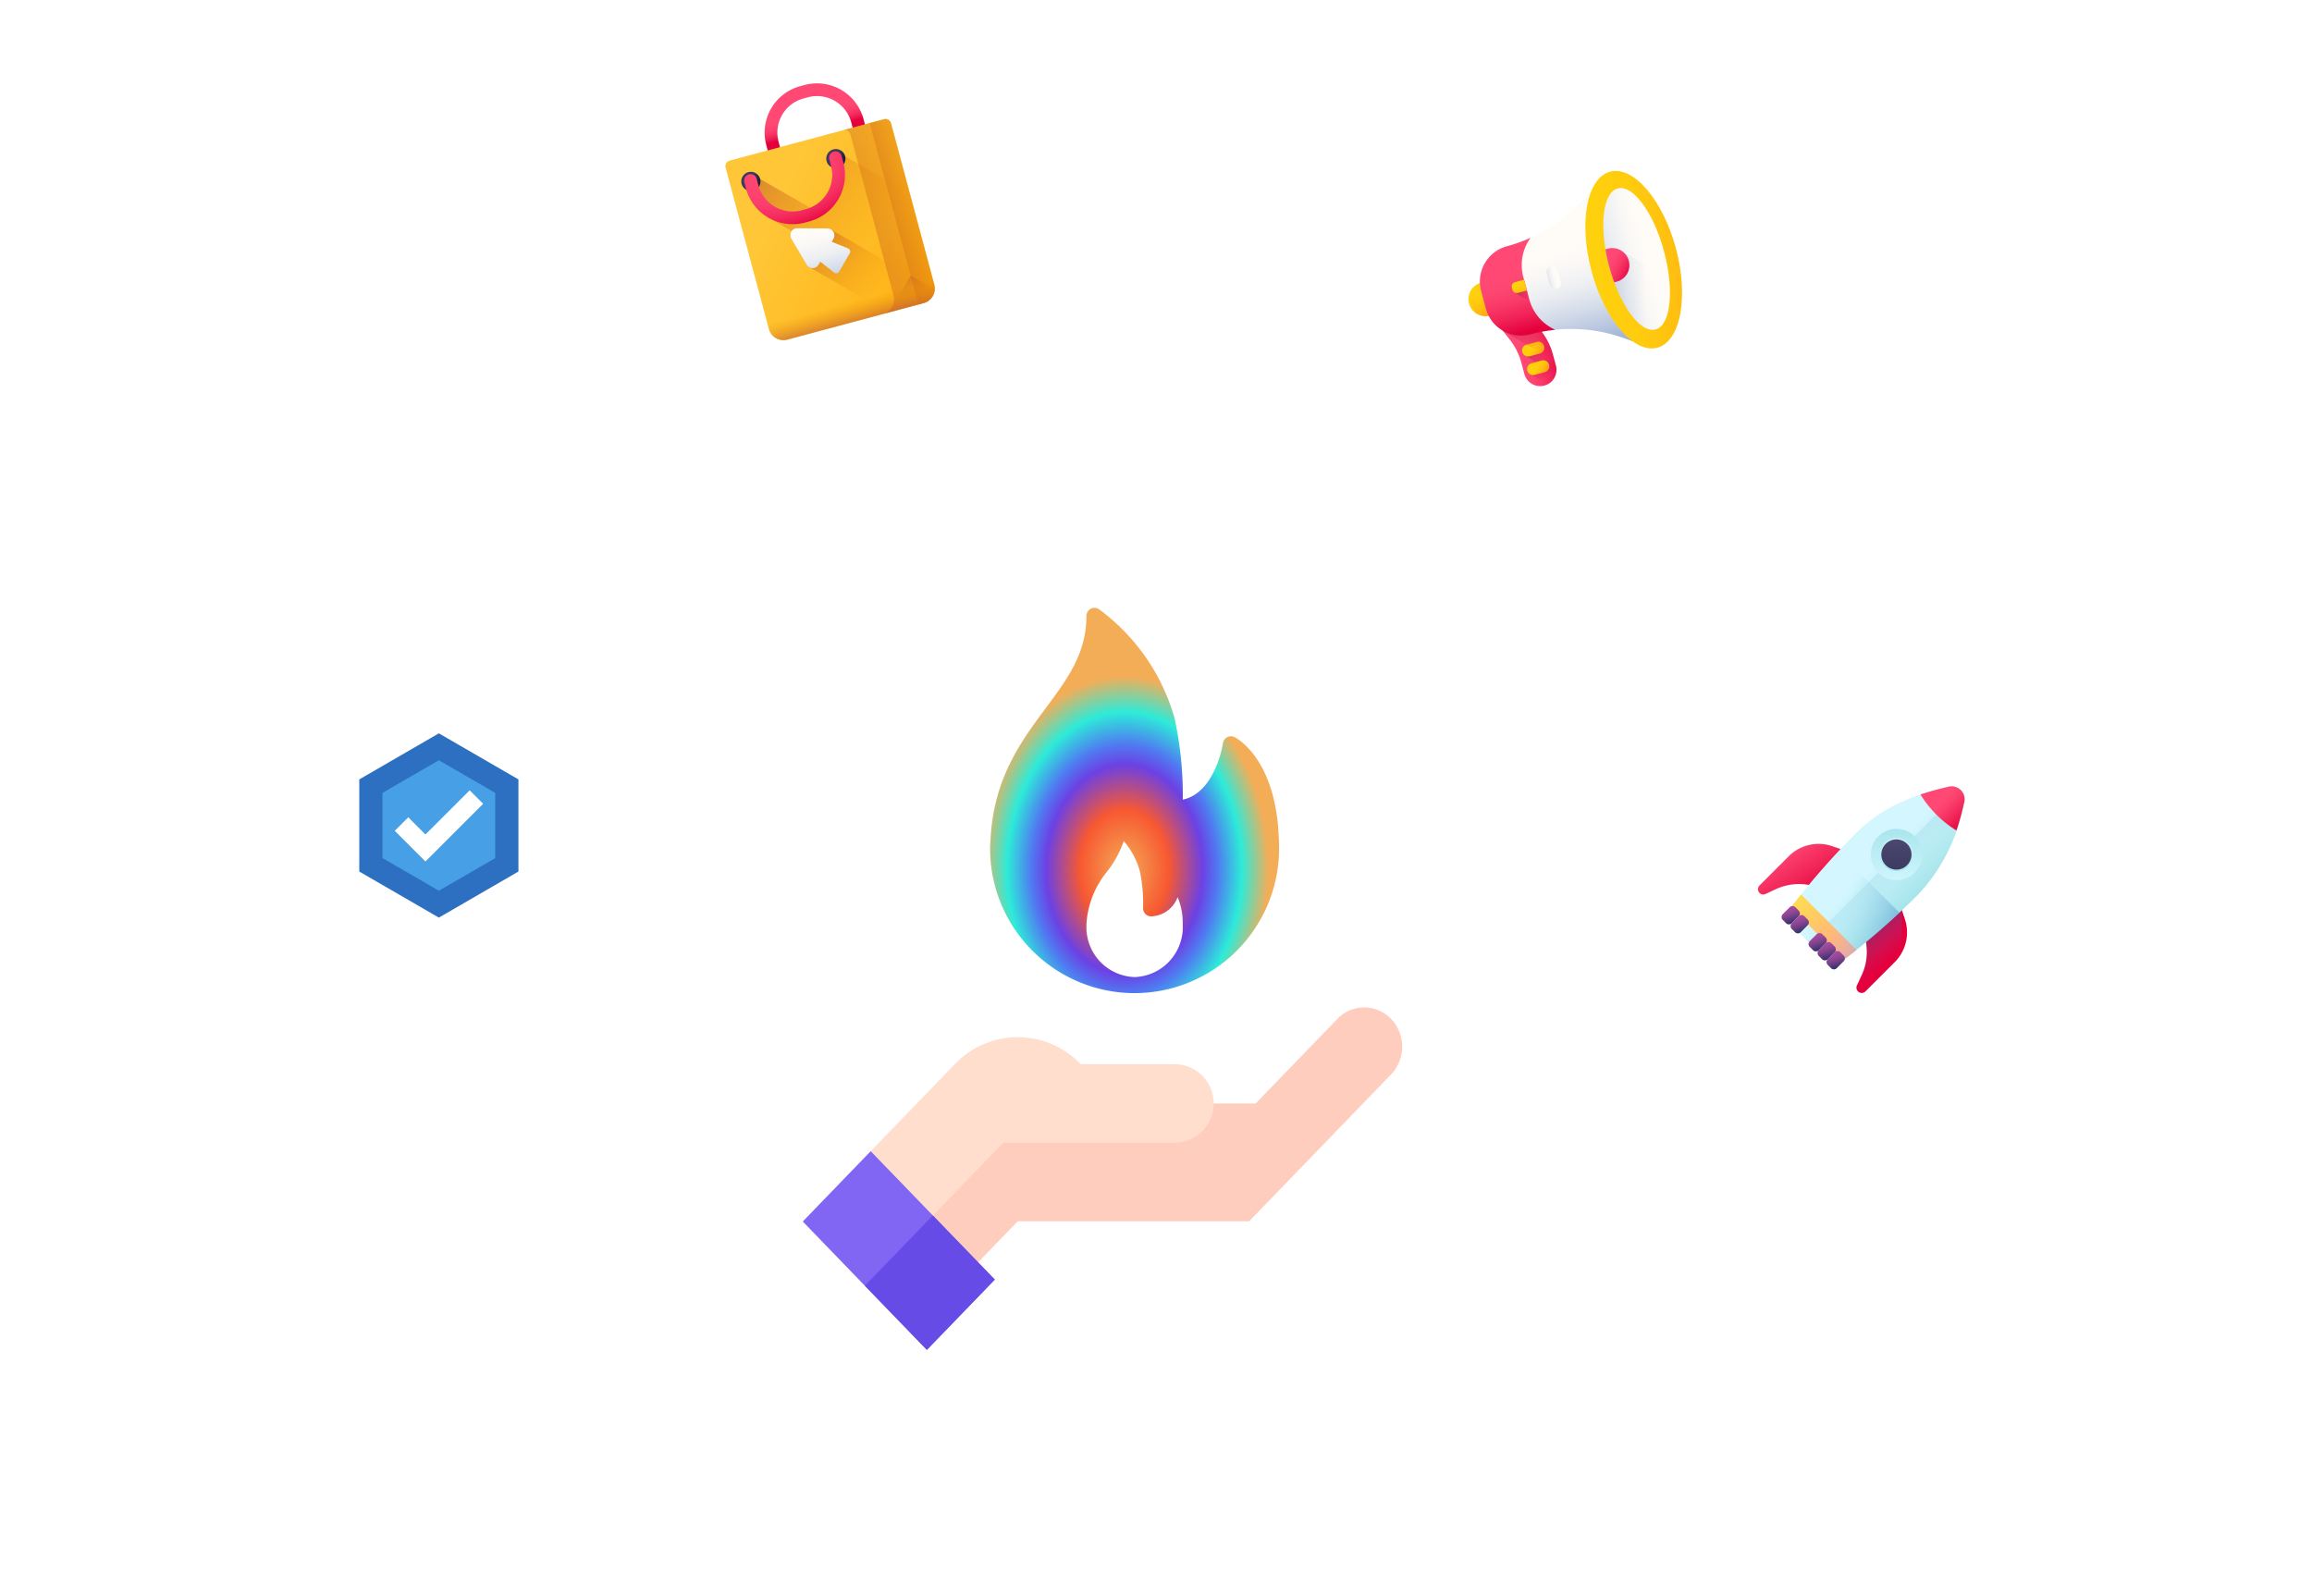 <svg xmlns="http://www.w3.org/2000/svg" xmlns:xlink="http://www.w3.org/1999/xlink" width="276" height="190.556" viewBox="0 0 276 190.556">
  <defs>
    <filter id="Ellipse_66" x="91.111" y="53.667" width="88.667" height="88.667" filterUnits="userSpaceOnUse">
      <feOffset dy="2" input="SourceAlpha"/>
      <feGaussianBlur stdDeviation="2" result="blur"/>
      <feFlood flood-opacity="0.059"/>
      <feComposite operator="in" in2="blur"/>
      <feComposite in="SourceGraphic"/>
    </filter>
    <radialGradient id="radial-gradient" cx="0.465" cy="0.678" r="0.5" gradientUnits="objectBoundingBox">
      <stop offset="0" stop-color="#f4ad57"/>
      <stop offset="0.31" stop-color="#f75831"/>
      <stop offset="0.543" stop-color="#6c41e4"/>
      <stop offset="0.645" stop-color="#5079f1"/>
      <stop offset="0.813" stop-color="#2debd9"/>
      <stop offset="1" stop-color="#f4ad57"/>
    </radialGradient>
    <filter id="Ellipse_63" x="165.444" y="13" width="44.778" height="44.778" filterUnits="userSpaceOnUse">
      <feOffset dy="2" input="SourceAlpha"/>
      <feGaussianBlur stdDeviation="1.5" result="blur-2"/>
      <feFlood flood-opacity="0.039"/>
      <feComposite operator="in" in2="blur-2"/>
      <feComposite in="SourceGraphic"/>
    </filter>
    <linearGradient id="linear-gradient" x1="0.5" y1="0.329" x2="0.5" y2="0.941" gradientUnits="objectBoundingBox">
      <stop offset="0" stop-color="#fffcf8"/>
      <stop offset="0.188" stop-color="#faf8f6"/>
      <stop offset="0.404" stop-color="#eceef2"/>
      <stop offset="0.635" stop-color="#d5dcea"/>
      <stop offset="0.875" stop-color="#b5c4df"/>
      <stop offset="1" stop-color="#a1b5d8"/>
    </linearGradient>
    <linearGradient id="linear-gradient-2" x1="0.257" y1="0.42" x2="1.178" y2="0.603" gradientUnits="objectBoundingBox">
      <stop offset="0" stop-color="#ff4974"/>
      <stop offset="0.228" stop-color="#fd4571"/>
      <stop offset="0.466" stop-color="#f93867"/>
      <stop offset="0.71" stop-color="#f12358"/>
      <stop offset="0.955" stop-color="#e60642"/>
      <stop offset="1" stop-color="#e4003d"/>
    </linearGradient>
    <linearGradient id="linear-gradient-3" x1="0.714" y1="0.557" x2="0.209" y2="-0.165" gradientUnits="objectBoundingBox">
      <stop offset="0" stop-color="#e4003d" stop-opacity="0"/>
      <stop offset="0.223" stop-color="#cd1845" stop-opacity="0.224"/>
      <stop offset="0.503" stop-color="#b82e4d" stop-opacity="0.502"/>
      <stop offset="0.768" stop-color="#ab3c51" stop-opacity="0.769"/>
      <stop offset="1" stop-color="#a64153"/>
    </linearGradient>
    <linearGradient id="linear-gradient-4" x1="0.341" y1="0.41" x2="1.034" y2="0.802" gradientUnits="objectBoundingBox">
      <stop offset="0" stop-color="#ffd00d"/>
      <stop offset="0.238" stop-color="#ffcb0e"/>
      <stop offset="0.535" stop-color="#fb1"/>
      <stop offset="0.863" stop-color="#ffa215"/>
      <stop offset="1" stop-color="#ff9517"/>
    </linearGradient>
    <linearGradient id="linear-gradient-5" x1="0.632" y1="0.701" x2="0.271" y2="-0.257" xlink:href="#linear-gradient-3"/>
    <linearGradient id="linear-gradient-6" x1="0.341" y1="0.41" x2="1.034" y2="0.802" xlink:href="#linear-gradient-4"/>
    <linearGradient id="linear-gradient-7" x1="0.562" y1="0.679" x2="0.33" y2="-0.525" xlink:href="#linear-gradient-3"/>
    <linearGradient id="linear-gradient-8" x1="0.405" y1="0.245" x2="0.704" y2="1.052" xlink:href="#linear-gradient-4"/>
    <linearGradient id="linear-gradient-9" x1="0.5" y1="0.329" x2="0.5" y2="0.941" xlink:href="#linear-gradient-2"/>
    <linearGradient id="linear-gradient-10" x1="0.144" y1="0.354" x2="1.794" y2="1.031" xlink:href="#linear-gradient-4"/>
    <linearGradient id="linear-gradient-11" x1="0.724" y1="0.5" x2="-0.673" y2="0.5" xlink:href="#linear-gradient"/>
    <linearGradient id="linear-gradient-12" x1="0.521" y1="0.596" x2="-1.392" y2="-0.238" gradientUnits="objectBoundingBox">
      <stop offset="0" stop-color="#a1b5d8" stop-opacity="0"/>
      <stop offset="0.67" stop-color="#8190a4" stop-opacity="0.671"/>
      <stop offset="1" stop-color="#748290"/>
    </linearGradient>
    <linearGradient id="linear-gradient-14" x1="0.724" y1="0.5" x2="-0.673" y2="0.5" xlink:href="#linear-gradient"/>
    <linearGradient id="linear-gradient-15" x1="1.166" y1="0.748" x2="0.385" y2="0.088" xlink:href="#linear-gradient-3"/>
    <linearGradient id="linear-gradient-16" x1="0.5" y1="0.301" x2="0.5" y2="1.601" xlink:href="#linear-gradient-4"/>
    <linearGradient id="linear-gradient-17" x1="0.206" y1="0.208" x2="0.709" y2="1.004" xlink:href="#linear-gradient-2"/>
    <filter id="Ellipse_62" x="199.722" y="83.056" width="47.778" height="47.778" filterUnits="userSpaceOnUse">
      <feOffset dy="2" input="SourceAlpha"/>
      <feGaussianBlur stdDeviation="2" result="blur-3"/>
      <feFlood flood-opacity="0.059"/>
      <feComposite operator="in" in2="blur-3"/>
      <feComposite in="SourceGraphic"/>
    </filter>
    <linearGradient id="linear-gradient-18" x1="-0.183" y1="0.169" x2="1.055" y2="0.739" gradientUnits="objectBoundingBox">
      <stop offset="0" stop-color="#ff4974"/>
      <stop offset="0.223" stop-color="#fb3f6c"/>
      <stop offset="0.608" stop-color="#f12357"/>
      <stop offset="1" stop-color="#e4003d"/>
    </linearGradient>
    <linearGradient id="linear-gradient-19" x1="-4.864" y1="0.169" x2="-3.626" y2="0.739" xlink:href="#linear-gradient-18"/>
    <linearGradient id="linear-gradient-20" x1="0.864" y1="0.576" x2="-0.523" y2="0.335" gradientUnits="objectBoundingBox">
      <stop offset="0" stop-color="#a34a9e" stop-opacity="0"/>
      <stop offset="1" stop-color="#343168"/>
    </linearGradient>
    <linearGradient id="linear-gradient-21" x1="0.396" y1="0.5" x2="1.042" y2="0.5" gradientUnits="objectBoundingBox">
      <stop offset="0" stop-color="#d4f7ff"/>
      <stop offset="1" stop-color="#a2e3e9"/>
    </linearGradient>
    <linearGradient id="linear-gradient-22" x1="0.65" y1="0.559" x2="-1.773" y2="0.328" gradientUnits="objectBoundingBox">
      <stop offset="0" stop-color="#a2e3e9" stop-opacity="0"/>
      <stop offset="1" stop-color="#518cd2"/>
    </linearGradient>
    <linearGradient id="linear-gradient-23" x1="0.943" y1="0.943" x2="0.018" y2="0.018" xlink:href="#linear-gradient-21"/>
    <linearGradient id="linear-gradient-24" x1="-0.072" y1="-0.072" x2="0.988" y2="0.988" xlink:href="#linear-gradient-21"/>
    <linearGradient id="linear-gradient-25" x1="-0.072" y1="-0.072" x2="0.988" y2="0.988" gradientUnits="objectBoundingBox">
      <stop offset="0" stop-color="#4f4a72"/>
      <stop offset="1" stop-color="#3b395f"/>
    </linearGradient>
    <linearGradient id="linear-gradient-26" x1="0.396" y1="0.5" x2="1.042" y2="0.5" xlink:href="#linear-gradient-18"/>
    <linearGradient id="linear-gradient-27" x1="-0.31" y1="0.5" x2="1.19" y2="0.5" gradientUnits="objectBoundingBox">
      <stop offset="0" stop-color="#ffe548"/>
      <stop offset="0.176" stop-color="#ffde50"/>
      <stop offset="0.445" stop-color="#ffca65"/>
      <stop offset="0.771" stop-color="#ffaa87"/>
      <stop offset="1" stop-color="#ff90a4"/>
    </linearGradient>
    <linearGradient id="linear-gradient-28" x1="0.493" y1="0.453" x2="1.381" y2="0.016" xlink:href="#linear-gradient-22"/>
    <linearGradient id="linear-gradient-29" x1="0.133" y1="0.251" x2="0.963" y2="0.814" gradientUnits="objectBoundingBox">
      <stop offset="0" stop-color="#a34a9e"/>
      <stop offset="0.155" stop-color="#9b489a"/>
      <stop offset="0.402" stop-color="#84438f"/>
      <stop offset="0.707" stop-color="#5e3b7d"/>
      <stop offset="1" stop-color="#343168"/>
    </linearGradient>
    <linearGradient id="linear-gradient-30" x1="0.133" y1="0.251" x2="0.963" y2="0.814" xlink:href="#linear-gradient-29"/>
    <linearGradient id="linear-gradient-33" x1="0.133" y1="0.251" x2="0.963" y2="0.814" xlink:href="#linear-gradient-29"/>
    <linearGradient id="linear-gradient-34" x1="0.133" y1="0.251" x2="0.963" y2="0.814" xlink:href="#linear-gradient-29"/>
    <filter id="Ellipse_64" x="71.944" y="0" width="52.889" height="52.889" filterUnits="userSpaceOnUse">
      <feOffset dy="2" input="SourceAlpha"/>
      <feGaussianBlur stdDeviation="2" result="blur-4"/>
      <feFlood flood-opacity="0.039"/>
      <feComposite operator="in" in2="blur-4"/>
      <feComposite in="SourceGraphic"/>
    </filter>
    <linearGradient id="linear-gradient-35" x1="0.5" y1="0.38" x2="0.5" y2="0.775" gradientUnits="objectBoundingBox">
      <stop offset="0" stop-color="#ff4974"/>
      <stop offset="0.326" stop-color="#fe4672"/>
      <stop offset="0.532" stop-color="#fb3e6c"/>
      <stop offset="0.705" stop-color="#f52f60"/>
      <stop offset="0.859" stop-color="#ee1a51"/>
      <stop offset="1" stop-color="#e4003d"/>
    </linearGradient>
    <linearGradient id="linear-gradient-36" x1="0.219" y1="0.229" x2="1.298" y2="1.213" gradientUnits="objectBoundingBox">
      <stop offset="0" stop-color="#ffc738"/>
      <stop offset="0.429" stop-color="#ffbb23"/>
      <stop offset="1" stop-color="#ffa700"/>
    </linearGradient>
    <linearGradient id="linear-gradient-37" x1="2.08" y1="0.2" x2="-1.938" y2="0.957" gradientUnits="objectBoundingBox">
      <stop offset="0" stop-color="#e58200" stop-opacity="0"/>
      <stop offset="0.188" stop-color="#e07d07" stop-opacity="0.188"/>
      <stop offset="0.461" stop-color="#d16d1a" stop-opacity="0.463"/>
      <stop offset="0.785" stop-color="#b9553a" stop-opacity="0.784"/>
      <stop offset="1" stop-color="#a64153"/>
    </linearGradient>
    <linearGradient id="linear-gradient-38" x1="0.5" y1="0.628" x2="0.5" y2="1.306" gradientUnits="objectBoundingBox">
      <stop offset="0" stop-color="#e58200" stop-opacity="0"/>
      <stop offset="0.04" stop-color="#e27f04" stop-opacity="0.039"/>
      <stop offset="0.467" stop-color="#c15d2f" stop-opacity="0.467"/>
      <stop offset="0.802" stop-color="#ad4949" stop-opacity="0.8"/>
      <stop offset="1" stop-color="#a64153"/>
    </linearGradient>
    <linearGradient id="linear-gradient-39" x1="2.175" y1="0.546" x2="-3.227" y2="0.408" xlink:href="#linear-gradient-37"/>
    <linearGradient id="linear-gradient-40" x1="0.5" y1="0.788" x2="0.5" y2="-0.918" xlink:href="#linear-gradient-38"/>
    <linearGradient id="linear-gradient-41" x1="0.712" y1="0.548" x2="-0.043" y2="-0.481" xlink:href="#linear-gradient-37"/>
    <linearGradient id="linear-gradient-42" x1="0.486" y1="0.486" x2="0.993" y2="0.993" gradientUnits="objectBoundingBox">
      <stop offset="0" stop-color="#3b395f"/>
      <stop offset="0.063" stop-color="#37355a"/>
      <stop offset="0.403" stop-color="#232543"/>
      <stop offset="0.723" stop-color="#171b35"/>
      <stop offset="1" stop-color="#131830"/>
    </linearGradient>
    <linearGradient id="linear-gradient-43" x1="0.486" y1="0.486" x2="0.993" y2="0.993" xlink:href="#linear-gradient-42"/>
    <linearGradient id="linear-gradient-44" x1="0.615" y1="0.734" x2="-0.181" y2="-0.216" xlink:href="#linear-gradient-37"/>
    <linearGradient id="linear-gradient-45" y1="0.136" y2="1.36" xlink:href="#linear-gradient"/>
    <radialGradient id="radial-gradient-2" cx="0.399" cy="0.105" r="0.961" gradientUnits="objectBoundingBox">
      <stop offset="0" stop-color="#ff4974"/>
      <stop offset="0.332" stop-color="#fe4672"/>
      <stop offset="0.537" stop-color="#fb3e6c"/>
      <stop offset="0.707" stop-color="#f62f61"/>
      <stop offset="0.858" stop-color="#ee1b51"/>
      <stop offset="0.997" stop-color="#e4013e"/>
      <stop offset="1" stop-color="#e4003d"/>
    </radialGradient>
    <filter id="Ellipse_65" x="28.5" y="76.667" width="47.778" height="47.778" filterUnits="userSpaceOnUse">
      <feOffset dy="2" input="SourceAlpha"/>
      <feGaussianBlur stdDeviation="2" result="blur-5"/>
      <feFlood flood-opacity="0.059"/>
      <feComposite operator="in" in2="blur-5"/>
      <feComposite in="SourceGraphic"/>
    </filter>
  </defs>
  <g id="Hello" transform="translate(-55 -57)">
    <circle id="Ellipse_75" data-name="Ellipse 75" cx="92.639" cy="92.639" r="92.639" transform="translate(97.167 62.278)" fill="#fff" opacity="0.3"/>
    <circle id="Ellipse_61" data-name="Ellipse 61" cx="56.861" cy="56.861" r="56.861" transform="translate(132.944 98.056)" fill="#fff" opacity="0.3"/>
    <g transform="matrix(1, 0, 0, 1, 55, 57)" filter="url(#Ellipse_66)">
      <circle id="Ellipse_66-2" data-name="Ellipse 66" cx="38.333" cy="38.333" r="38.333" transform="translate(97.11 57.67)" fill="#fff"/>
    </g>
    <path id="Path_263" data-name="Path 263" d="M64.1,26.933c.527-6.861,3.721-11.16,6.539-14.954C73.246,8.467,75.5,5.434,75.5.96a.96.96,0,0,1,.52-.853.949.949,0,0,1,1,.073,24.374,24.374,0,0,1,9,13A42.441,42.441,0,0,1,87,22.9c3.908-.835,4.794-6.681,4.8-6.745a.958.958,0,0,1,1.367-.727c.2.1,5.03,2.551,5.311,12.341.02.326.021.652.021.979A17.27,17.27,0,0,1,81.25,46a.134.134,0,0,1-.038,0H81.2A17.27,17.27,0,0,1,64,28.751C64,28.272,64.1,26.933,64.1,26.933ZM81.25,44.083A5.953,5.953,0,0,0,87,37.958c0-.115,0-.231-.007-.373a7.768,7.768,0,0,0-.606-3.043,3.5,3.5,0,0,1-3.164,2.292.958.958,0,0,1-.958-.958,19.172,19.172,0,0,0-.368-4.359,9.268,9.268,0,0,0-1.94-3.674,12.349,12.349,0,0,1-1.976,3.624,10.919,10.919,0,0,0-2.457,5.984c-.012.165-.024.33-.024.508A5.953,5.953,0,0,0,81.25,44.083Z" transform="translate(109.194 129.573)" fill="url(#radial-gradient)"/>
    <g id="Hand" transform="translate(150.833 177.278)">
      <path id="Path_257" data-name="Path 257" d="M165.828,230.551a4.424,4.424,0,0,0-6.407,0l-9.758,10.094h-5.01v0s-25.563,3.751-25.563,3.751l-7.959,9.63,1.767,4.183,3.632,1.4,4.736-4.9h27.623l16.94-17.53A4.8,4.8,0,0,0,165.828,230.551Z" transform="translate(-95.6 -229.178)" fill="#ffcdbd"/>
      <path id="Path_258" data-name="Path 258" d="M65.441,275.065l8.4-8.692H94.43a4.692,4.692,0,0,0,0-9.379H83.09a10.378,10.378,0,0,0-15.028,0l-10.044,10.39,2.593,5.746Z" transform="translate(-49.91 -250.219)" fill="#ffdece"/>
      <path id="Path_261" data-name="Path 261" d="M22.929,363.251l-8.111,8.391-7.4-7.652L0,356.314l8.109-8.394Z" transform="translate(0 -330.753)" fill="#8066f3"/>
      <path id="Path_262" data-name="Path 262" d="M.18.2,11.849,0l-.18,10.642L0,10.839Z" transform="translate(7.145 33.219) rotate(-45)" fill="#674be7"/>
    </g>
    <path id="Path_266" data-name="Path 266" d="M19.788,202.111l-1.544-.515a10.478,10.478,0,0,1-6.6-6.595l-.515-1.545a.961.961,0,0,0-1.823,0L8.8,195A10.478,10.478,0,0,1,2.2,201.6l-1.545.515a.961.961,0,0,0,0,1.823l1.544.515a10.478,10.478,0,0,1,6.6,6.595l.515,1.545a.961.961,0,0,0,.911.657h0a.961.961,0,0,0,.911-.657l.515-1.544a10.478,10.478,0,0,1,6.595-6.6l1.545-.515a.961.961,0,0,0,0-1.823Z" transform="translate(55 -69.189)" fill="#fff"/>
    <path id="Path_267" data-name="Path 267" d="M19.788,202.111l-1.544-.515a10.478,10.478,0,0,1-6.6-6.595l-.515-1.545a.961.961,0,0,0-1.823,0L8.8,195A10.478,10.478,0,0,1,2.2,201.6l-1.545.515a.961.961,0,0,0,0,1.823l1.544.515a10.478,10.478,0,0,1,6.6,6.595l.515,1.545a.961.961,0,0,0,.911.657h0a.961.961,0,0,0,.911-.657l.515-1.544a10.478,10.478,0,0,1,6.595-6.6l1.545-.515a.961.961,0,0,0,0-1.823Z" transform="translate(287.556 -120.3)" fill="#fff"/>
    <path id="Path_268" data-name="Path 268" d="M16.077,200.365l-1.255-.418a8.513,8.513,0,0,1-5.359-5.358l-.418-1.255a.781.781,0,0,0-1.481,0l-.418,1.255a8.513,8.513,0,0,1-5.358,5.359l-1.255.418a.781.781,0,0,0,0,1.481l1.255.418a8.513,8.513,0,0,1,5.359,5.358l.418,1.255a.781.781,0,0,0,.74.534h0a.781.781,0,0,0,.74-.534l.418-1.255a8.513,8.513,0,0,1,5.358-5.359l1.255-.418a.781.781,0,0,0,0-1.481Z" transform="translate(83.111 -111.355)" fill="#fff"/>
    <path id="Path_358" data-name="Path 358" d="M16.077,200.365l-1.255-.418a8.513,8.513,0,0,1-5.359-5.358l-.418-1.255a.781.781,0,0,0-1.481,0l-.418,1.255a8.513,8.513,0,0,1-5.358,5.359l-1.255.418a.781.781,0,0,0,0,1.481l1.255.418a8.513,8.513,0,0,1,5.359,5.358l.418,1.255a.781.781,0,0,0,.74.534h0a.781.781,0,0,0,.74-.534l.418-1.255a8.513,8.513,0,0,1,5.358-5.359l1.255-.418a.781.781,0,0,0,0-1.481Z" transform="translate(244.111 11.311)" fill="#fff"/>
    <path id="Path_359" data-name="Path 359" d="M16.077,200.365l-1.255-.418a8.513,8.513,0,0,1-5.359-5.358l-.418-1.255a.781.781,0,0,0-1.481,0l-.418,1.255a8.513,8.513,0,0,1-5.358,5.359l-1.255.418a.781.781,0,0,0,0,1.481l1.255.418a8.513,8.513,0,0,1,5.359,5.358l.418,1.255a.781.781,0,0,0,.74.534h0a.781.781,0,0,0,.74-.534l.418-1.255a8.513,8.513,0,0,1,5.358-5.359l1.255-.418a.781.781,0,0,0,0-1.481Z" transform="translate(116.333 1.089)" fill="#fff"/>
    <path id="Path_269" data-name="Path 269" d="M16.077,200.365l-1.255-.418a8.513,8.513,0,0,1-5.359-5.358l-.418-1.255a.781.781,0,0,0-1.481,0l-.418,1.255a8.513,8.513,0,0,1-5.358,5.359l-1.255.418a.781.781,0,0,0,0,1.481l1.255.418a8.513,8.513,0,0,1,5.359,5.358l.418,1.255a.781.781,0,0,0,.74.534h0a.781.781,0,0,0,.74-.534l.418-1.255a8.513,8.513,0,0,1,5.358-5.359l1.255-.418a.781.781,0,0,0,0-1.481Z" transform="translate(314.389 -39.8)" fill="#fff"/>
    <g id="Group_102" data-name="Group 102" transform="translate(224.944 72.5)">
      <g transform="matrix(1, 0, 0, 1, -169.94, -15.5)" filter="url(#Ellipse_63)">
        <circle id="Ellipse_63-2" data-name="Ellipse 63" cx="17.889" cy="17.889" r="17.889" transform="translate(169.94 15.5)" fill="#fff"/>
      </g>
      <g id="advertising" transform="matrix(0.966, -0.259, 0.259, 0.966, 2.618, 10.267)">
        <path id="Path_311" data-name="Path 311" d="M4.363,4.2A4.362,4.362,0,0,0,0,8.561v2.158a4.363,4.363,0,0,0,4.363,4.363,18.666,18.666,0,0,1,10.683,3.359l1.2.84V0l-1.2.84A18.667,18.667,0,0,1,4.363,4.2Zm0,0" transform="translate(1.782 1.207)" fill="url(#linear-gradient)"/>
        <path id="Path_312" data-name="Path 312" d="M3.894,0H0L.612,1.442a7.744,7.744,0,0,1,.615,3.025V5.845a1.947,1.947,0,0,0,3.894,0V4.466a7.744,7.744,0,0,0-.615-3.025Zm0,0" transform="translate(2.975 14.837)" fill="url(#linear-gradient-2)"/>
        <path id="Path_313" data-name="Path 313" d="M1.98,0H.717A.717.717,0,0,0,0,.717V.725a.714.714,0,0,0,.246.54L3.23,4.248a1.937,1.937,0,0,0,.231-.92V1.95a7.735,7.735,0,0,0-.042-.8l-.9-.9A.714.714,0,0,0,1.98,0Zm0,0" transform="translate(4.636 17.354)" fill="url(#linear-gradient-3)"/>
        <path id="Path_314" data-name="Path 314" d="M1.98,1.441H.717A.717.717,0,0,1,0,.725V.717A.717.717,0,0,1,.717,0H1.98A.717.717,0,0,1,2.7.717V.725A.717.717,0,0,1,1.98,1.441Zm0,0" transform="translate(4.636 17.354)" fill="url(#linear-gradient-4)"/>
        <path id="Path_315" data-name="Path 315" d="M2.519.246A.715.715,0,0,0,1.98,0H.717A.717.717,0,0,0,0,.717V.725a.715.715,0,0,0,.246.539L1.914,2.932a1.948,1.948,0,0,0,1.54-1.752Zm0,0" transform="translate(4.636 19.655)" fill="url(#linear-gradient-5)"/>
        <path id="Path_316" data-name="Path 316" d="M1.98,1.441H.717A.716.716,0,0,1,0,.725V.717A.716.716,0,0,1,.717,0H1.98A.717.717,0,0,1,2.7.717V.725A.717.717,0,0,1,1.98,1.441Zm0,0" transform="translate(4.636 19.655)" fill="url(#linear-gradient-6)"/>
        <path id="Path_317" data-name="Path 317" d="M5.121,5.246v-.78a7.743,7.743,0,0,0-.615-3.024L3.894,0H0L.092.217Zm0,0" transform="translate(2.975 14.837)" fill="url(#linear-gradient-7)"/>
        <path id="Path_318" data-name="Path 318" d="M4.079,2.04A2.04,2.04,0,1,1,2.04,0,2.04,2.04,0,0,1,4.079,2.04Zm0,0" transform="translate(0 8.808)" fill="url(#linear-gradient-8)"/>
        <path id="Path_319" data-name="Path 319" d="M5.294,7.055V4.306A5.548,5.548,0,0,1,7.337,0,18.657,18.657,0,0,1,4.363.239,4.363,4.363,0,0,0,0,4.6V6.76a4.363,4.363,0,0,0,4.363,4.363,18.658,18.658,0,0,1,2.975.239A5.548,5.548,0,0,1,5.294,7.055Zm0,0" transform="translate(1.782 5.167)" fill="url(#linear-gradient-9)"/>
        <path id="Path_320" data-name="Path 320" d="M10.43,10.879C10.43,4.871,8.1,0,5.215,0S0,4.871,0,10.879,2.335,21.757,5.215,21.757,10.43,16.887,10.43,10.879Zm0,0" transform="translate(15.125 0)" fill="url(#linear-gradient-10)"/>
        <path id="Path_321" data-name="Path 321" d="M6.789,8.716C6.789,3.9,5.269,0,3.395,0S0,3.9,0,8.716s1.52,8.716,3.395,8.716S6.789,13.53,6.789,8.716Zm0,0" transform="translate(17.304 2.163)" fill="url(#linear-gradient-11)"/>
        <path id="Path_322" data-name="Path 322" d="M6.54,5.347c-.005.039-.012.078-.019.117-.023.14-.047.277-.073.413-.01.055-.02.109-.032.162q-.113.572-.259,1.092c-.014.052-.029.1-.044.155,0,.005,0,.01,0,.015-.015.051-.03.1-.046.151s-.033.109-.051.163-.027.086-.042.128c-.006.019-.012.036-.019.055l-.046.134c-.019.055-.039.11-.059.164s-.035.093-.053.139c-.01.024-.019.049-.029.074l-.029.073c-.019.048-.039.1-.059.142l-.036.083c-.013.03-.026.06-.04.089s-.031.068-.047.1c-.08.169-.163.33-.249.481-.544.953-1.2,1.509-1.91,1.509C1.787,10.787.44,7.916.089,4.062c0-.052-.01-.1-.014-.158q-.013-.144-.023-.29c0-.015,0-.03,0-.045C.044,3.475.038,3.381.033,3.286c0-.061-.006-.122-.009-.184,0-.013,0-.026,0-.039L.013,2.842a.15.15,0,0,0,0-.019c0-.073,0-.146-.006-.219,0-.013,0-.026,0-.038V2.56c0-.052,0-.1,0-.155,0-.036,0-.073,0-.109,0-.075,0-.15,0-.225s0-.15,0-.225c0-.036,0-.071,0-.107l0-.178c0-.012,0-.025,0-.037,0-.042,0-.084,0-.126s0-.106.005-.159,0-.119.007-.179c0-.008,0-.016,0-.024s0-.042,0-.062Q.045.6.076.233C.082.16.089.089.1.017A2.011,2.011,0,0,1,.351,0,2.033,2.033,0,0,1,1.859.666Zm0,0" transform="translate(17.304 8.808)" fill="url(#linear-gradient-12)"/>
        <path id="Path_323" data-name="Path 323" d="M.7,2.754H.617A.617.617,0,0,1,0,2.137V.617A.617.617,0,0,1,.617,0H.7a.617.617,0,0,1,.617.617V2.137A.617.617,0,0,1,.7,2.754Zm0,0" transform="translate(8.078 9.081)" fill="url(#linear-gradient-11)"/>
        <path id="Path_324" data-name="Path 324" d="M.7,2.754H.617A.617.617,0,0,1,0,2.137V.617A.617.617,0,0,1,.617,0H.7a.617.617,0,0,1,.617.617V2.137A.617.617,0,0,1,.7,2.754Zm0,0" transform="translate(9.906 9.081)" fill="url(#linear-gradient-14)"/>
        <path id="Path_325" data-name="Path 325" d="M1.656,2.434V0H.524A.524.524,0,0,0,0,.524V.815A.522.522,0,0,0,.171,1.2L1.662,2.693C1.658,2.607,1.656,2.521,1.656,2.434Zm0,0" transform="translate(5.42 9.788)" fill="url(#linear-gradient-15)"/>
        <path id="Path_326" data-name="Path 326" d="M1.656,0H.524A.524.524,0,0,0,0,.524V.815a.524.524,0,0,0,.524.524H1.656Zm0,0" transform="translate(5.42 9.788)" fill="url(#linear-gradient-16)"/>
        <path id="Path_327" data-name="Path 327" d="M.351,0A2.059,2.059,0,0,0,.1.017C.033.675,0,1.363,0,2.071c0,.685.031,1.351.089,1.991a2.078,2.078,0,0,0,.262.017A2.04,2.04,0,1,0,.351,0Zm0,0" transform="translate(17.304 8.808)" fill="url(#linear-gradient-17)"/>
      </g>
    </g>
    <g id="Group_100" data-name="Group 100" transform="translate(260.722 144.056)">
      <g transform="matrix(1, 0, 0, 1, -205.72, -87.06)" filter="url(#Ellipse_62)">
        <circle id="Ellipse_62-2" data-name="Ellipse 62" cx="17.889" cy="17.889" r="17.889" transform="translate(205.72 87.06)" fill="#fff"/>
      </g>
      <g id="rocket_1_" data-name="rocket (1)" transform="translate(22.03 0.954) rotate(45)">
        <path id="Path_328" data-name="Path 328" d="M4.962,5.913l.211-.1V0L2.794,1.181A5.029,5.029,0,0,0,0,5.686v4.936a.631.631,0,0,0,1.224.216L1.68,9.584A6.626,6.626,0,0,1,4.962,5.913Z" transform="translate(0 14.42)" fill="url(#linear-gradient-18)"/>
        <path id="Path_329" data-name="Path 329" d="M.211,5.913,0,5.808V0L2.379,1.181A5.029,5.029,0,0,1,5.173,5.686v4.936a.631.631,0,0,1-1.224.216L3.493,9.584A6.626,6.626,0,0,0,.211,5.913Z" transform="translate(12.715 14.42)" fill="url(#linear-gradient-19)"/>
        <path id="Path_330" data-name="Path 330" d="M1.415.7.013,0,0,5.808l.211.105A6.627,6.627,0,0,1,3.485,9.592l.453,1.254a.631.631,0,0,0,1.225-.213L5.174,5.7a5.022,5.022,0,0,0-.2-1.427Z" transform="translate(12.715 14.414)" fill="url(#linear-gradient-20)"/>
        <path id="Path_331" data-name="Path 331" d="M6.6.863a1.551,1.551,0,0,0-2.78,0C1.8,4.05.006,7.916,0,12.263a89.556,89.556,0,0,0,.743,11.79,1.86,1.86,0,0,0,1.844,1.621H7.837a1.86,1.86,0,0,0,1.844-1.621,89.543,89.543,0,0,0,.743-11.79A21.69,21.69,0,0,0,6.6.863Z" transform="translate(3.732 0)" fill="url(#linear-gradient-21)"/>
        <path id="Path_332" data-name="Path 332" d="M1.39.862A1.589,1.589,0,0,0,0,0V25.673H2.625a1.86,1.86,0,0,0,1.844-1.621,89.54,89.54,0,0,0,.743-11.79A21.69,21.69,0,0,0,1.39.862Z" transform="translate(8.944 0)" fill="url(#linear-gradient-22)"/>
        <circle id="Ellipse_69" data-name="Ellipse 69" cx="3.064" cy="3.064" r="3.064" transform="translate(5.88 7.807)" fill="url(#linear-gradient-23)"/>
        <circle id="Ellipse_70" data-name="Ellipse 70" cx="1.982" cy="1.982" r="1.982" transform="translate(6.963 8.89)" fill="url(#linear-gradient-24)"/>
        <circle id="Ellipse_71" data-name="Ellipse 71" cx="1.801" cy="1.801" r="1.801" transform="translate(7.144 9.071)" fill="url(#linear-gradient-25)"/>
        <path id="Path_333" data-name="Path 333" d="M3.039,4.13a12.862,12.862,0,0,0,3.038-.353A31.576,31.576,0,0,0,4.429.863a1.551,1.551,0,0,0-2.78,0A31.874,31.874,0,0,0,0,3.777,12.862,12.862,0,0,0,3.039,4.13Z" transform="translate(5.905 0)" fill="url(#linear-gradient-26)"/>
        <path id="Path_334" data-name="Path 334" d="M0,0Q.1.884.211,1.765c.008.062.019.123.033.182H9.115c.014-.06.025-.12.033-.182Q9.263.884,9.359,0Z" transform="translate(4.265 22.287)" fill="url(#linear-gradient-27)"/>
        <path id="Path_335" data-name="Path 335" d="M0,0Q.143,4.288.692,8.522a1.86,1.86,0,0,0,1.844,1.621H7.786A1.86,1.86,0,0,0,9.63,8.522q.55-4.234.692-8.522Z" transform="translate(3.783 15.53)" fill="url(#linear-gradient-28)"/>
        <path id="Path_336" data-name="Path 336" d="M1.037,2.133H.482A.482.482,0,0,1,0,1.651V.482A.482.482,0,0,1,.482,0h.555a.482.482,0,0,1,.482.482V1.651A.482.482,0,0,1,1.037,2.133Z" transform="translate(4.387 23.855)" fill="url(#linear-gradient-29)"/>
        <path id="Path_337" data-name="Path 337" d="M1.037,2.133H.482A.482.482,0,0,1,0,1.651V.482A.482.482,0,0,1,.482,0h.555a.482.482,0,0,1,.482.482V1.651A.482.482,0,0,1,1.037,2.133Z" transform="translate(5.906 23.855)" fill="url(#linear-gradient-30)"/>
        <path id="Path_338" data-name="Path 338" d="M1.037,2.133H.482A.482.482,0,0,1,0,1.651V.482A.482.482,0,0,1,.482,0h.555a.482.482,0,0,1,.482.482V1.651A.482.482,0,0,1,1.037,2.133Z" transform="translate(7.425 23.855)" fill="url(#linear-gradient-30)"/>
        <path id="Path_339" data-name="Path 339" d="M1.037,2.133H.482A.482.482,0,0,1,0,1.651V.482A.482.482,0,0,1,.482,0h.555a.482.482,0,0,1,.482.482V1.651A.482.482,0,0,1,1.037,2.133Z" transform="translate(8.944 23.855)" fill="url(#linear-gradient-30)"/>
        <path id="Path_340" data-name="Path 340" d="M1.037,2.133H.482A.482.482,0,0,1,0,1.651V.482A.482.482,0,0,1,.482,0h.555a.482.482,0,0,1,.482.482V1.651A.482.482,0,0,1,1.037,2.133Z" transform="translate(10.464 23.855)" fill="url(#linear-gradient-33)"/>
        <path id="Path_341" data-name="Path 341" d="M1.037,2.133H.482A.482.482,0,0,1,0,1.651V.482A.482.482,0,0,1,.482,0h.555a.482.482,0,0,1,.482.482V1.651A.482.482,0,0,1,1.037,2.133Z" transform="translate(11.983 23.855)" fill="url(#linear-gradient-34)"/>
      </g>
    </g>
    <g id="Group_101" data-name="Group 101" transform="translate(132.944 61)">
      <g transform="matrix(1, 0, 0, 1, -77.94, -4)" filter="url(#Ellipse_64)">
        <circle id="Ellipse_64-2" data-name="Ellipse 64" cx="20.444" cy="20.444" r="20.444" transform="translate(77.94 4)" fill="#fff"/>
      </g>
      <g id="shopping-bag" transform="matrix(0.966, -0.259, 0.259, 0.966, 6.84, 9.169)">
        <path id="Path_342" data-name="Path 342" d="M11.256,7.294a.759.759,0,0,1-.759-.759V5.741A4.227,4.227,0,0,0,6.275,1.518H5.741A4.227,4.227,0,0,0,1.519,5.741v.794A.759.759,0,0,1,0,6.535V5.741A5.747,5.747,0,0,1,5.741,0h.534a5.747,5.747,0,0,1,5.741,5.741v.794a.76.76,0,0,1-.759.759Zm0,0" transform="translate(5.387 0)" fill="url(#linear-gradient-35)"/>
        <path id="Path_343" data-name="Path 343" d="M18.649,22.423H1.8a1.8,1.8,0,0,1-1.8-1.8V.681A.681.681,0,0,1,.681,0H19.763a.681.681,0,0,1,.681.681V20.628a1.8,1.8,0,0,1-1.8,1.8Zm0,0" transform="translate(0 6.401)" fill="url(#linear-gradient-36)"/>
        <path id="Path_344" data-name="Path 344" d="M6.15,0H1.114A.681.681,0,0,1,1.8.681V20.628a1.8,1.8,0,0,1-1.8,1.8H5.036a1.8,1.8,0,0,0,1.8-1.8V.681A.681.681,0,0,0,6.15,0Zm0,0" transform="translate(13.613 6.401)" fill="url(#linear-gradient-37)"/>
        <path id="Path_345" data-name="Path 345" d="M0,0V4.649a1.8,1.8,0,0,0,1.8,1.8H18.649a1.8,1.8,0,0,0,1.8-1.8V0ZM0,0" transform="translate(0 22.38)" fill="url(#linear-gradient-38)"/>
        <path id="Path_346" data-name="Path 346" d="M1.768,0H0V22.423H.653a1.8,1.8,0,0,0,1.8-1.8V.681A.681.681,0,0,0,1.768,0Zm0,0" transform="translate(17.995 6.401)" fill="url(#linear-gradient-39)"/>
        <path id="Path_347" data-name="Path 347" d="M5.918,2.352,3.566,0,0,3.566H4.219A1.8,1.8,0,0,0,5.918,2.352Zm0,0" transform="translate(14.429 25.259)" fill="url(#linear-gradient-40)"/>
        <path id="Path_348" data-name="Path 348" d="M18.728,18.45V7.207l-6.8-6.8A.759.759,0,0,0,10.5.759v.794A4.228,4.228,0,0,1,6.8,5.741L1.431.407A.759.759,0,0,0,0,.759v.794A5.726,5.726,0,0,0,1.847,5.767L16.325,20.246h.608a1.8,1.8,0,0,0,1.8-1.8Zm0,0" transform="translate(1.716 8.579)" fill="url(#linear-gradient-41)"/>
        <path id="Path_349" data-name="Path 349" d="M2.289,1.145A1.145,1.145,0,1,1,1.145,0,1.145,1.145,0,0,1,2.289,1.145Zm0,0" transform="translate(11.848 8.312)" fill="url(#linear-gradient-42)"/>
        <path id="Path_350" data-name="Path 350" d="M2.289,1.145A1.145,1.145,0,1,1,1.145,0,1.144,1.144,0,0,1,2.289,1.145Zm0,0" transform="translate(1.344 8.312)" fill="url(#linear-gradient-43)"/>
        <path id="Path_351" data-name="Path 351" d="M15.015,11.355a1.8,1.8,0,0,1-1.7,1.222h-4.4L1.362,5.021A.815.815,0,0,1,1,4.537L.031,1.051A.829.829,0,0,1,1.051.031L4.537,1a.819.819,0,0,1,.484.364Zm0,0" transform="translate(5.335 16.248)" fill="url(#linear-gradient-44)"/>
        <path id="Path_352" data-name="Path 352" d="M4.537,1,1.051.031a.828.828,0,0,0-1.02,1.02L1,4.537A.828.828,0,0,0,2.381,4.9l.291-.29L3.934,6.289a.409.409,0,0,0,.616.043L6.332,4.549a.409.409,0,0,0-.044-.615L4.61,2.672,4.9,2.382A.828.828,0,0,0,4.537,1Zm0,0" transform="translate(5.335 16.248)" fill="url(#linear-gradient-45)"/>
        <path id="Path_353" data-name="Path 353" d="M6.275,7.294H5.741A5.747,5.747,0,0,1,0,1.553V.759a.759.759,0,0,1,1.518,0v.794A4.227,4.227,0,0,0,5.741,5.776h.534A4.227,4.227,0,0,0,10.5,1.553V.759a.759.759,0,0,1,1.518,0v.794a5.747,5.747,0,0,1-5.741,5.74Zm0,0" transform="translate(1.716 8.579)" fill="url(#radial-gradient-2)"/>
      </g>
    </g>
    <g id="Group_99" data-name="Group 99" transform="translate(89.5 137.667)">
      <g transform="matrix(1, 0, 0, 1, -34.5, -80.67)" filter="url(#Ellipse_65)">
        <circle id="Ellipse_65-2" data-name="Ellipse 65" cx="17.889" cy="17.889" r="17.889" transform="translate(34.5 80.67)" fill="#fff"/>
      </g>
      <g id="fi-rs-verify" transform="translate(5.889 5.889)">
        <rect id="Cover" width="24" height="24" fill="none"/>
        <path id="Path_385" data-name="Path 385" d="M581.12,484.216v11l9.5,5.5,9.5-5.5v-11l-9.5-5.5Z" transform="translate(-578.62 -477.717)" fill="#2d6fc1"/>
        <path id="Path_386" data-name="Path 386" d="M581.12,495.205v5.511l9.5,5.5,9.5-5.5v-5.5l-9.5,5.5v-11Z" transform="translate(-578.62 -483.216)" fill="none"/>
        <path id="Path_387" data-name="Path 387" d="M590.62,493.611V501.4l6.726,3.894,6.726-3.894v-7.788l-6.726-3.894Z" transform="translate(-585.346 -485.505)" fill="#47a0e5"/>
        <path id="Path_388" data-name="Path 388" d="M601.411,494.63l-5.277,5.276-2.051-2.051-1.613,1.613,3.664,3.664,6.89-6.889Z" transform="translate(-585.733 -486.831)" fill="#fff"/>
      </g>
    </g>
  </g>
</svg>
